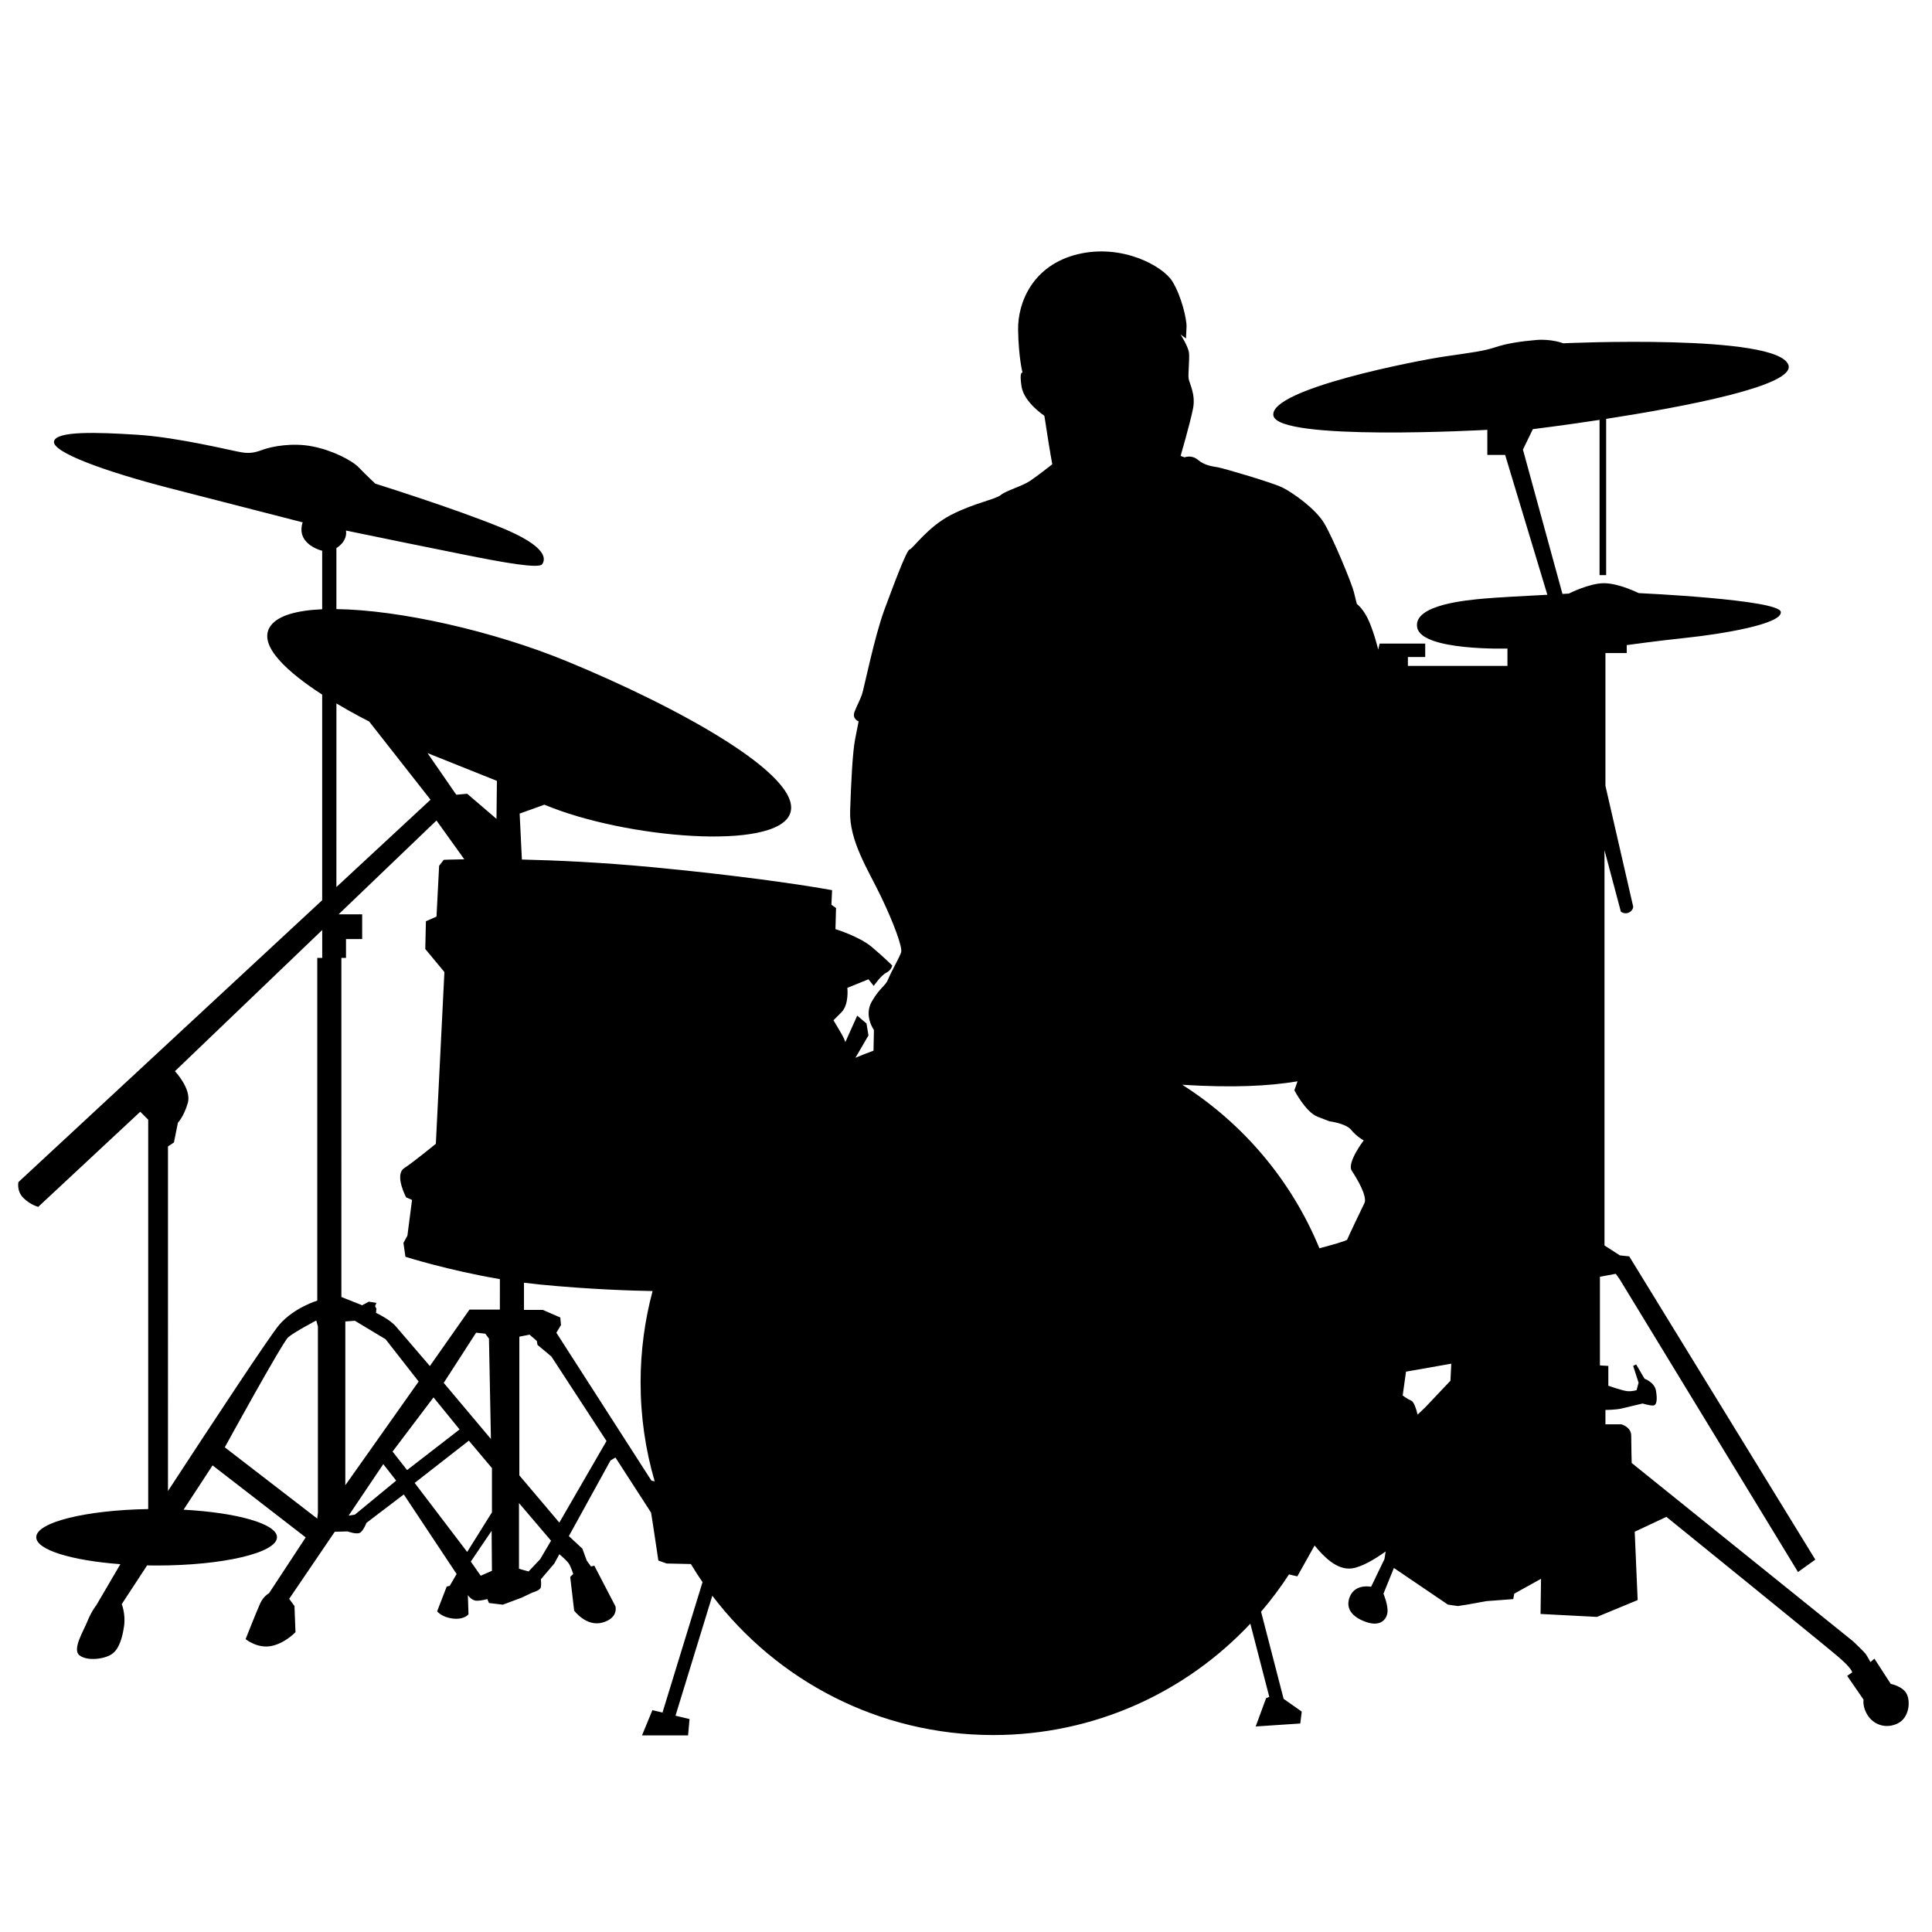 <?xml version="1.0" encoding="utf-8"?>
<!-- Generator: Adobe Illustrator 16.0.0, SVG Export Plug-In . SVG Version: 6.00 Build 0)  -->
<!DOCTYPE svg PUBLIC "-//W3C//DTD SVG 1.1//EN" "http://www.w3.org/Graphics/SVG/1.1/DTD/svg11.dtd">
<svg version="1.1" id="Layer_1" xmlns="http://www.w3.org/2000/svg" xmlns:xlink="http://www.w3.org/1999/xlink" x="0px" y="0px"
	 width="100px" height="100px" viewBox="0 0 100 100" enable-background="new 0 0 100 100" xml:space="preserve">
<path d="M98.712,87.723c-0.178-0.437-0.846-0.565-0.846-0.565l-0.847-1.306l-0.205,0.176c0,0-0.178-0.33-0.258-0.434
	c-0.078-0.104-0.641-0.641-0.641-0.641l-11.459-9.229c0,0-0.025-0.951-0.025-1.412s-0.514-0.59-0.514-0.59h-0.82v-0.744
	c0,0,0.539,0,0.846-0.076c0.309-0.076,1.076-0.256,1.076-0.256s0.334,0.103,0.541,0.103c0.203,0,0.229-0.334,0.152-0.771
	c-0.077-0.436-0.589-0.613-0.589-0.613l-0.437-0.743l-0.154,0.077l0.281,0.869l-0.103,0.386c0,0-0.231,0.076-0.487,0.051
	c-0.256-0.024-0.976-0.28-0.976-0.28V70.7l-0.435-0.027v-4.589l0.819-0.152l0.204,0.284l9.229,15.151l0.896-0.641L84.329,65.03
	l-0.486-0.052l-0.795-0.513v-20.46l0.847,3.18c0,0,0.18,0.154,0.408,0.051c0.231-0.102,0.231-0.307,0.231-0.307l-1.437-6.256v-6.87
	H84.2v-0.412c0,0,1.437-0.204,3.13-0.384c1.689-0.179,4.922-0.692,4.845-1.333c-0.077-0.642-7.358-0.975-7.358-0.975
	s-1.025-0.512-1.795-0.512c-0.769,0-1.819,0.537-1.819,0.537s-0.123,0.006-0.33,0.018l-2.046-7.47l0.513-1.059
	c0,0,1.481-0.181,3.453-0.48v8.035h0.341v-8.087c4.035-0.625,9.793-1.712,9.436-2.784c-0.547-1.641-11.655-1.128-11.655-1.128
	s-0.615-0.239-1.403-0.17c-0.785,0.068-1.503,0.17-2.119,0.376c-0.613,0.204-1.229,0.273-2.632,0.479
	c-1.403,0.206-9.024,1.676-8.853,3.042c0.171,1.368,11.076,0.752,11.076,0.752v1.299h0.922l2.185,7.238
	c-1.118,0.057-2.749,0.147-3.271,0.197c-0.82,0.075-3.717,0.307-3.463,1.512c0.258,1.204,4.668,1.075,4.668,1.075v0.898h-5.152
	v-0.46h0.896v-0.616v-0.078h-2.359l-0.075,0.309c0,0-0.179-0.769-0.462-1.436c-0.281-0.667-0.641-0.924-0.641-0.924
	s-0.051-0.178-0.154-0.615c-0.104-0.435-1.076-2.794-1.538-3.564c-0.46-0.77-1.642-1.589-2.153-1.845
	c-0.513-0.256-3.051-1-3.357-1.052c-0.31-0.051-0.693-0.103-1.025-0.384c-0.334-0.282-0.693-0.129-0.693-0.129l-0.203-0.076
	c0,0,0.485-1.667,0.64-2.437c0.155-0.768-0.203-1.333-0.229-1.588c-0.025-0.257,0.051-0.951,0.025-1.283s-0.438-0.974-0.438-0.974
	l0.283,0.206c0,0,0-0.231,0.025-0.59c0.023-0.359-0.258-1.616-0.746-2.385c-0.484-0.77-2.589-1.948-4.896-1.384
	c-2.308,0.563-3.102,2.486-3.076,3.92c0.025,1.437,0.229,2.208,0.229,2.208s-0.179-0.104-0.051,0.717
	c0.129,0.821,1.179,1.512,1.179,1.512s0.053,0.283,0.154,0.975c0.104,0.692,0.257,1.538,0.257,1.538s-0.718,0.564-1.129,0.846
	c-0.41,0.283-1.257,0.512-1.537,0.745c-0.28,0.23-1.359,0.408-2.565,1.024c-1.205,0.615-1.999,1.769-2.152,1.795
	c-0.154,0.025-0.795,1.744-1.309,3.127c-0.511,1.384-1.049,4.05-1.153,4.359c-0.102,0.308-0.231,0.513-0.384,0.898
	c-0.154,0.385,0.206,0.512,0.206,0.512s-0.052,0.258-0.181,0.923c-0.13,0.668-0.208,2.18-0.258,3.718
	c-0.052,1.54,0.923,3.026,1.59,4.411c0.666,1.385,1.127,2.641,1.05,2.897c-0.077,0.256-0.512,1-0.666,1.386
	c-0.154,0.383-0.41,0.409-0.846,1.153c-0.437,0.743,0.103,1.485,0.103,1.485l-0.021,1.073c-0.315,0.114-0.627,0.235-0.936,0.366
	l0.675-1.156l-0.103-0.617l-0.479-0.408l-0.614,1.367c0,0,0,0-0.069-0.172c-0.068-0.17-0.547-0.955-0.547-0.955s0,0,0.41-0.41
	c0.41-0.411,0.308-1.267,0.308-1.267l1.094-0.444l0.272,0.343c0,0,0.375-0.547,0.65-0.683c0.275-0.137,0.307-0.375,0.307-0.375
	s-0.41-0.411-1.058-0.958c-0.649-0.546-1.88-0.923-1.88-0.923L43.273,47l-0.239-0.172l0.034-0.753c0,0-3.215-0.612-9.368-1.195
	c-2.579-0.244-4.882-0.349-6.687-0.391l-0.116-2.378c0,0,0,0,1.281-0.461c4.154,1.743,11.999,2.41,12.717,0.461
	c0.719-1.949-5.845-5.538-11.587-7.897c-3.798-1.559-8.646-2.647-11.896-2.687v-3.159c0,0,0.581-0.324,0.496-0.907
	c2.307,0.48,3.914,0.804,6.033,1.231c2.12,0.429,3.949,0.753,4.12,0.512c0.17-0.237,0.342-0.888-2.121-1.896
	c-2.46-1.008-6.513-2.273-6.513-2.273s-0.512-0.479-0.854-0.837c-0.341-0.359-1.35-0.889-2.409-1.094
	c-1.061-0.206-2.104,0.016-2.497,0.152c-0.392,0.139-0.667,0.241-1.179,0.154c-0.512-0.084-3.248-0.769-5.367-0.906
	c-2.12-0.135-4.223-0.204-4.325,0.344c-0.103,0.547,2.563,1.538,6.017,2.427c3.452,0.888,6.854,1.762,6.854,1.762
	s-0.206,0.495,0.121,0.921c0.324,0.428,0.888,0.547,0.888,0.547v3.03c-1.295,0.056-2.251,0.317-2.649,0.832
	c-0.792,1.027,0.985,2.508,2.649,3.586v10.642L0.953,61.186c0,0-0.102,0.461,0.258,0.82c0.357,0.357,0.767,0.461,0.767,0.461
	l5.281-4.923l0.412,0.41v1.539v18.616c-3.239,0.054-5.795,0.687-5.795,1.457c0,0.656,1.831,1.207,4.354,1.396l-1.242,2.12
	c0,0-0.259,0.323-0.464,0.836c-0.204,0.514-0.801,1.452-0.41,1.762c0.395,0.307,1.265,0.204,1.659-0.054
	c0.393-0.256,0.563-0.854,0.65-1.47c0.085-0.613-0.121-1.127-0.121-1.127l1.313-2.004c0.163,0.004,0.328,0.006,0.492,0.006
	c3.441,0,6.23-0.657,6.23-1.465c0-0.692-2.066-1.274-4.836-1.424l1.502-2.293l4.82,3.727l-1.897,2.888c0,0-0.291,0.154-0.46,0.531
	c-0.172,0.375-0.753,1.846-0.753,1.846s0.598,0.496,1.316,0.359c0.719-0.136,1.265-0.718,1.265-0.718l-0.052-1.353l-0.274-0.374
	l2.359-3.471l0.667-0.018c0,0,0.496,0.188,0.667,0.051c0.171-0.137,0.307-0.494,0.307-0.494l1.932-1.471l2.734,4.119l-0.358,0.614
	l-0.155,0.035l-0.495,1.28c0,0,0.223,0.308,0.82,0.377c0.599,0.068,0.803-0.223,0.803-0.223l-0.033-0.992
	c0,0,0.188,0.291,0.461,0.291c0.273,0,0.546-0.086,0.546-0.086l0.086,0.205l0.718,0.086l0.958-0.357l0.58-0.273
	c0,0,0.394-0.104,0.429-0.272c0.033-0.173,0-0.411,0-0.411l0.7-0.821l0.258-0.478c0,0,0.322,0.271,0.461,0.443
	c0.135,0.172,0.256,0.582,0.256,0.582l-0.155,0.151l0.204,1.744c0,0,0.633,0.856,1.471,0.616c0.838-0.239,0.667-0.838,0.667-0.838
	l-1.094-2.104L30.59,81.08l-0.222-0.307l-0.224-0.615l-0.7-0.65l2.155-3.913l0.256-0.155l1.845,2.854l0.121,0.771l0.256,1.709
	l0.428,0.152l1.256,0.028c0.191,0.317,0.392,0.633,0.602,0.938l-2.07,6.742l0.131,0.038l-0.655-0.155l-0.539,1.308h2.385
	l0.076-0.847l-0.727-0.174l1.906-6.209c3.334,4.383,8.605,7.211,14.538,7.211c5.249,0,9.98-2.216,13.31-5.765l0.98,3.788
	l-0.166,0.072l-0.537,1.461l2.307-0.154l0.077-0.615l-0.939-0.662l-1.166-4.508c0.521-0.611,1.006-1.255,1.444-1.932l0.431,0.102
	l0.896-1.599c0.439,0.544,1.145,1.291,1.924,1.187c0.508-0.065,1.191-0.478,1.752-0.875l-0.06,0.389l-0.692,1.437
	c0,0-0.818-0.18-1.102,0.513c-0.282,0.693,0.257,1.129,0.922,1.334c0.668,0.205,0.975-0.153,1.025-0.512
	c0.052-0.361-0.205-0.977-0.205-0.977l0.539-1.332l2.795,1.896l0.514,0.075l0.486-0.075l1-0.18l1.383-0.104l0.053-0.282l1.385-0.769
	l-0.025,1.82l2.922,0.152l2.104-0.871l-0.152-3.538l1.641-0.769c0,0,8,6.484,8.818,7.178c0.822,0.691,0.796,0.871,0.796,0.871
	l-0.257,0.182l0.847,1.23c0,0-0.077,0.408,0.255,0.871c0.334,0.461,0.949,0.639,1.516,0.358
	C98.789,88.926,98.893,88.157,98.712,87.723z M16.455,78.313l-0.034,0.289l-4.786-3.689c0,0,2.973-5.418,3.28-5.693
	c0.309-0.273,1.455-0.871,1.455-0.871l0.085,0.309V78.313z M16.677,49.58h-0.256v17.74c0,0-1.196,0.357-1.966,1.248
	c-0.477,0.553-3.518,5.173-5.76,8.604V59.338l0.308-0.204l0.206-1.024c0,0,0.307-0.311,0.513-1.025
	c0.204-0.719-0.667-1.641-0.667-1.641l7.623-7.306v1.443H16.677z M25.72,40.418l-0.022,1.966l-1.517-1.3l-0.564,0.052l-1.488-2.156
	L25.72,40.418z M17.413,36.454V36.41c0.938,0.56,1.691,0.931,1.691,0.931l3.18,4.052l-4.872,4.52L17.413,36.454L17.413,36.454z
	 M17.874,76.875v-8.477l0.496-0.035l1.589,0.957l1.71,2.188L17.874,76.875z M18.37,78.396l-0.325,0.052l1.794-2.665l0.667,0.854
	L18.37,78.396z M20.319,75.133l2.119-2.804l1.35,1.659l-2.717,2.103L20.319,75.133z M22.967,71.577l1.676-2.597l0.478,0.051
	l0.188,0.256l0.101,5.195L22.967,71.577z M24.881,81.559l-0.512-0.733l1.077-1.591l0.017,2.07L24.881,81.559z M25.463,78.277
	l-1.282,2.051l-0.025-0.032l-2.693-3.54l2.804-2.188l1.196,1.42V78.277z M25.873,67.783h-1.571l-2.052,2.923
	c0,0-1.436-1.675-1.761-2.052c-0.325-0.377-1.026-0.7-1.026-0.7l0.018-0.224l-0.068-0.119l0.068-0.172l-0.393-0.066l-0.342,0.188
	l-1.076-0.428V49.58h0.239v-0.975h0.837v-1.281h-1.219l5.065-4.855l1.44,2.008c-0.686,0.009-1.063,0.027-1.063,0.027l-0.24,0.308
	l-0.136,2.632l-0.548,0.239l-0.033,1.436l0.99,1.195l-0.443,8.889c0,0-1.13,0.923-1.643,1.266c-0.512,0.342,0.103,1.504,0.103,1.504
	l0.308,0.135l-0.24,1.85l-0.205,0.376l0.103,0.717c0,0,2.215,0.703,4.889,1.156L25.873,67.783L25.873,67.783z M27.958,80.705
	l-0.598,0.633L26.863,81.2v-3.401l1.659,1.948L27.958,80.705z M28.951,78.809l-2.07-2.444v-7.179l0.53-0.104l0.375,0.325
	l0.035,0.205l0.718,0.599l2.854,4.376L28.951,78.809z M33.717,76.637l-4.92-7.656l0.239-0.395l-0.035-0.393L28.095,67.8h-0.974
	v-1.407c0.267,0.034,0.536,0.065,0.802,0.092c2.699,0.265,4.965,0.324,5.855,0.339c-0.404,1.509-0.621,3.096-0.621,4.733
	c0,1.777,0.254,3.493,0.729,5.117L33.717,76.637z M70.621,62.277c-0.171,0.344-0.855,1.779-0.889,1.882
	c-0.022,0.067-0.871,0.302-1.44,0.45c-1.44-3.5-3.94-6.452-7.097-8.461c2.619,0.162,4.466,0.07,5.965-0.179l-0.163,0.464
	c0,0,0.582,1.127,1.196,1.366c0.615,0.238,0.615,0.238,0.615,0.238s0.854,0.104,1.127,0.444c0.275,0.342,0.65,0.547,0.65,0.547
	s-0.889,1.162-0.615,1.574C70.245,61.014,70.791,61.938,70.621,62.277z M75.074,71.467l-1.311,1.385l-0.388,0.367
	c-0.071-0.294-0.188-0.658-0.328-0.72c-0.239-0.103-0.444-0.272-0.444-0.272l0.172-1.23l2.343-0.413L75.074,71.467z"/>
</svg>

